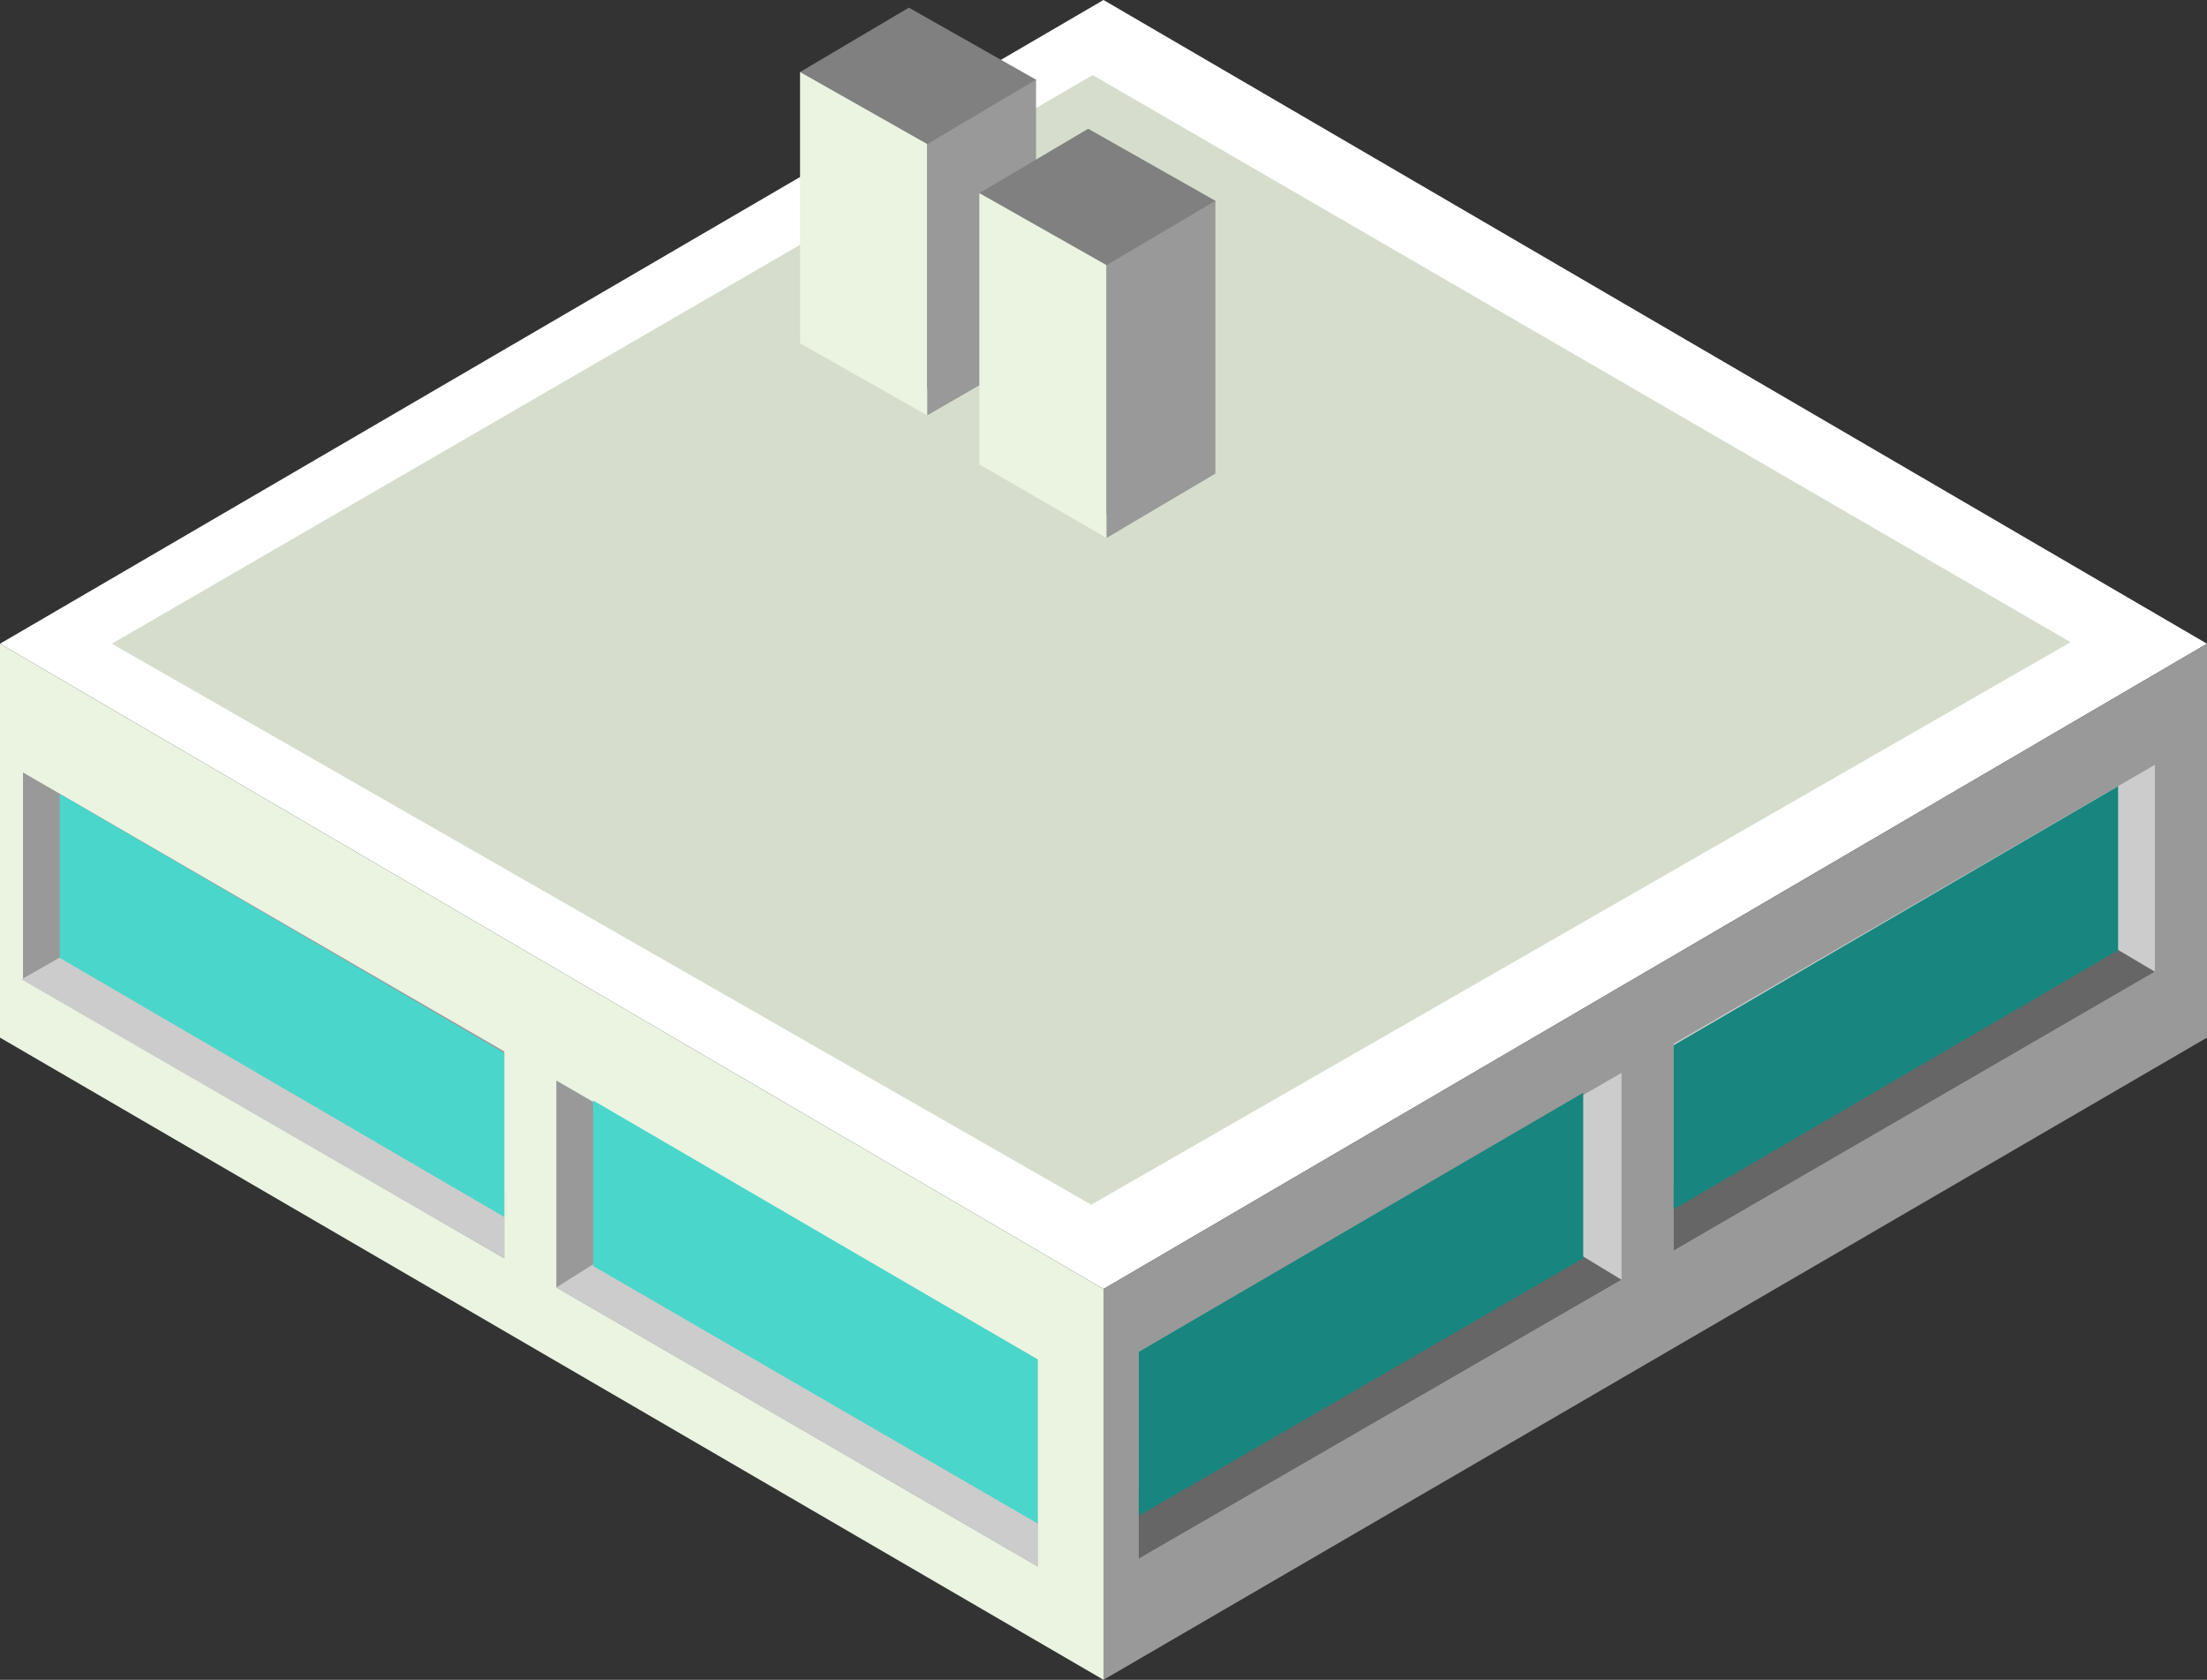 <?xml version="1.0" encoding="utf-8"?>
<!-- Generator: Adobe Illustrator 19.2.0, SVG Export Plug-In . SVG Version: 6.00 Build 0)  -->
<svg version="1.1" id="Calque_1" xmlns="http://www.w3.org/2000/svg" xmlns:xlink="http://www.w3.org/1999/xlink" x="0px" y="0px"
	 viewBox="0 0 144 109.6" style="enable-background:new 0 0 144 109.6;" xml:space="preserve">
<rect x="0" y="0" width="144" height="109.6" fill="#333333" stroke="none"/>
<style type="text/css">
	.st0{fill:#FFFFFF;}
	.st1{fill:#D6DDCC;}
	.st2{fill:#808080;}
	.st3{fill:#EBF3E1;}
	.st4{fill:#999999;}
	.st5{fill:#CCCCCC;}
	.st6{fill:#4AD6CB;}
	.st7{fill:#666666;}
	.st8{fill:#18857F;}
</style>
<polygon class="st0" points="144,42 72,0 0,42 72,84.1 "/>
<polygon class="st1" points="135.1,41.9 71.3,4.9 7.3,42 71.2,78.6 "/>
<g>
	<g>
		<polygon class="st2" points="52.2,4.7 59.3,0.5 67.6,5.2 60.1,26.5 		"/>
		<polygon class="st3" points="60.5,27.1 52.2,22.4 52.2,4.7 60.5,9.4 		"/>
		<polygon class="st4" points="60.5,27.1 67.6,23 67.6,5.2 60.5,9.4 		"/>
	</g>
	<g>
		<polygon class="st2" points="63.9,12.6 71,8.4 79.3,13.1 71.9,34.4 		"/>
		<polygon class="st3" points="72.2,35.1 63.9,30.3 63.9,12.6 72.2,17.3 		"/>
		<polygon class="st4" points="72.2,35.1 79.3,30.9 79.3,13.1 72.2,17.3 		"/>
	</g>
</g>
<polygon class="st3" points="72,109.6 0,67.7 0,42 72,84.1 "/>
<polygon class="st4" points="72,109.6 144,67.7 144,42 72,84.1 "/>
<g>
	<polygon class="st4" points="67.7,102.2 36.3,84 36.3,70.5 67.7,88.7 	"/>
	<polygon class="st5" points="36.3,84 39,82.3 67.7,97.8 67.7,102.2 	"/>
	<polygon class="st6" points="67.7,99.4 38.7,82.6 38.7,71.8 67.7,88.7 	"/>
</g>
<g>
	<polygon class="st4" points="32.9,82.1 1.5,63.9 1.5,50.4 32.9,68.6 	"/>
	<polygon class="st5" points="1.4,63.9 4.2,62.3 32.9,77.8 32.9,82.1 	"/>
	<polygon class="st6" points="32.9,79.4 3.9,62.5 3.9,51.8 32.9,68.7 	"/>
</g>
<g>
	<polygon class="st5" points="74.3,101.7 105.8,83.5 105.8,70 74.3,88.2 	"/>
	<polygon class="st7" points="105.8,83.5 103,81.8 74.3,97.3 74.3,101.7 	"/>
	<polygon class="st8" points="74.3,98.9 103.3,82.1 103.3,71.3 74.3,88.2 	"/>
</g>
<g>
	<polygon class="st5" points="109.2,81.6 140.6,63.4 140.6,49.9 109.2,68.1 	"/>
	<polygon class="st7" points="140.6,63.4 137.9,61.8 109.2,77.3 109.2,81.6 	"/>
	<polygon class="st8" points="109.2,78.9 138.2,62 138.2,51.3 109.2,68.2 	"/>
</g>
</svg>
